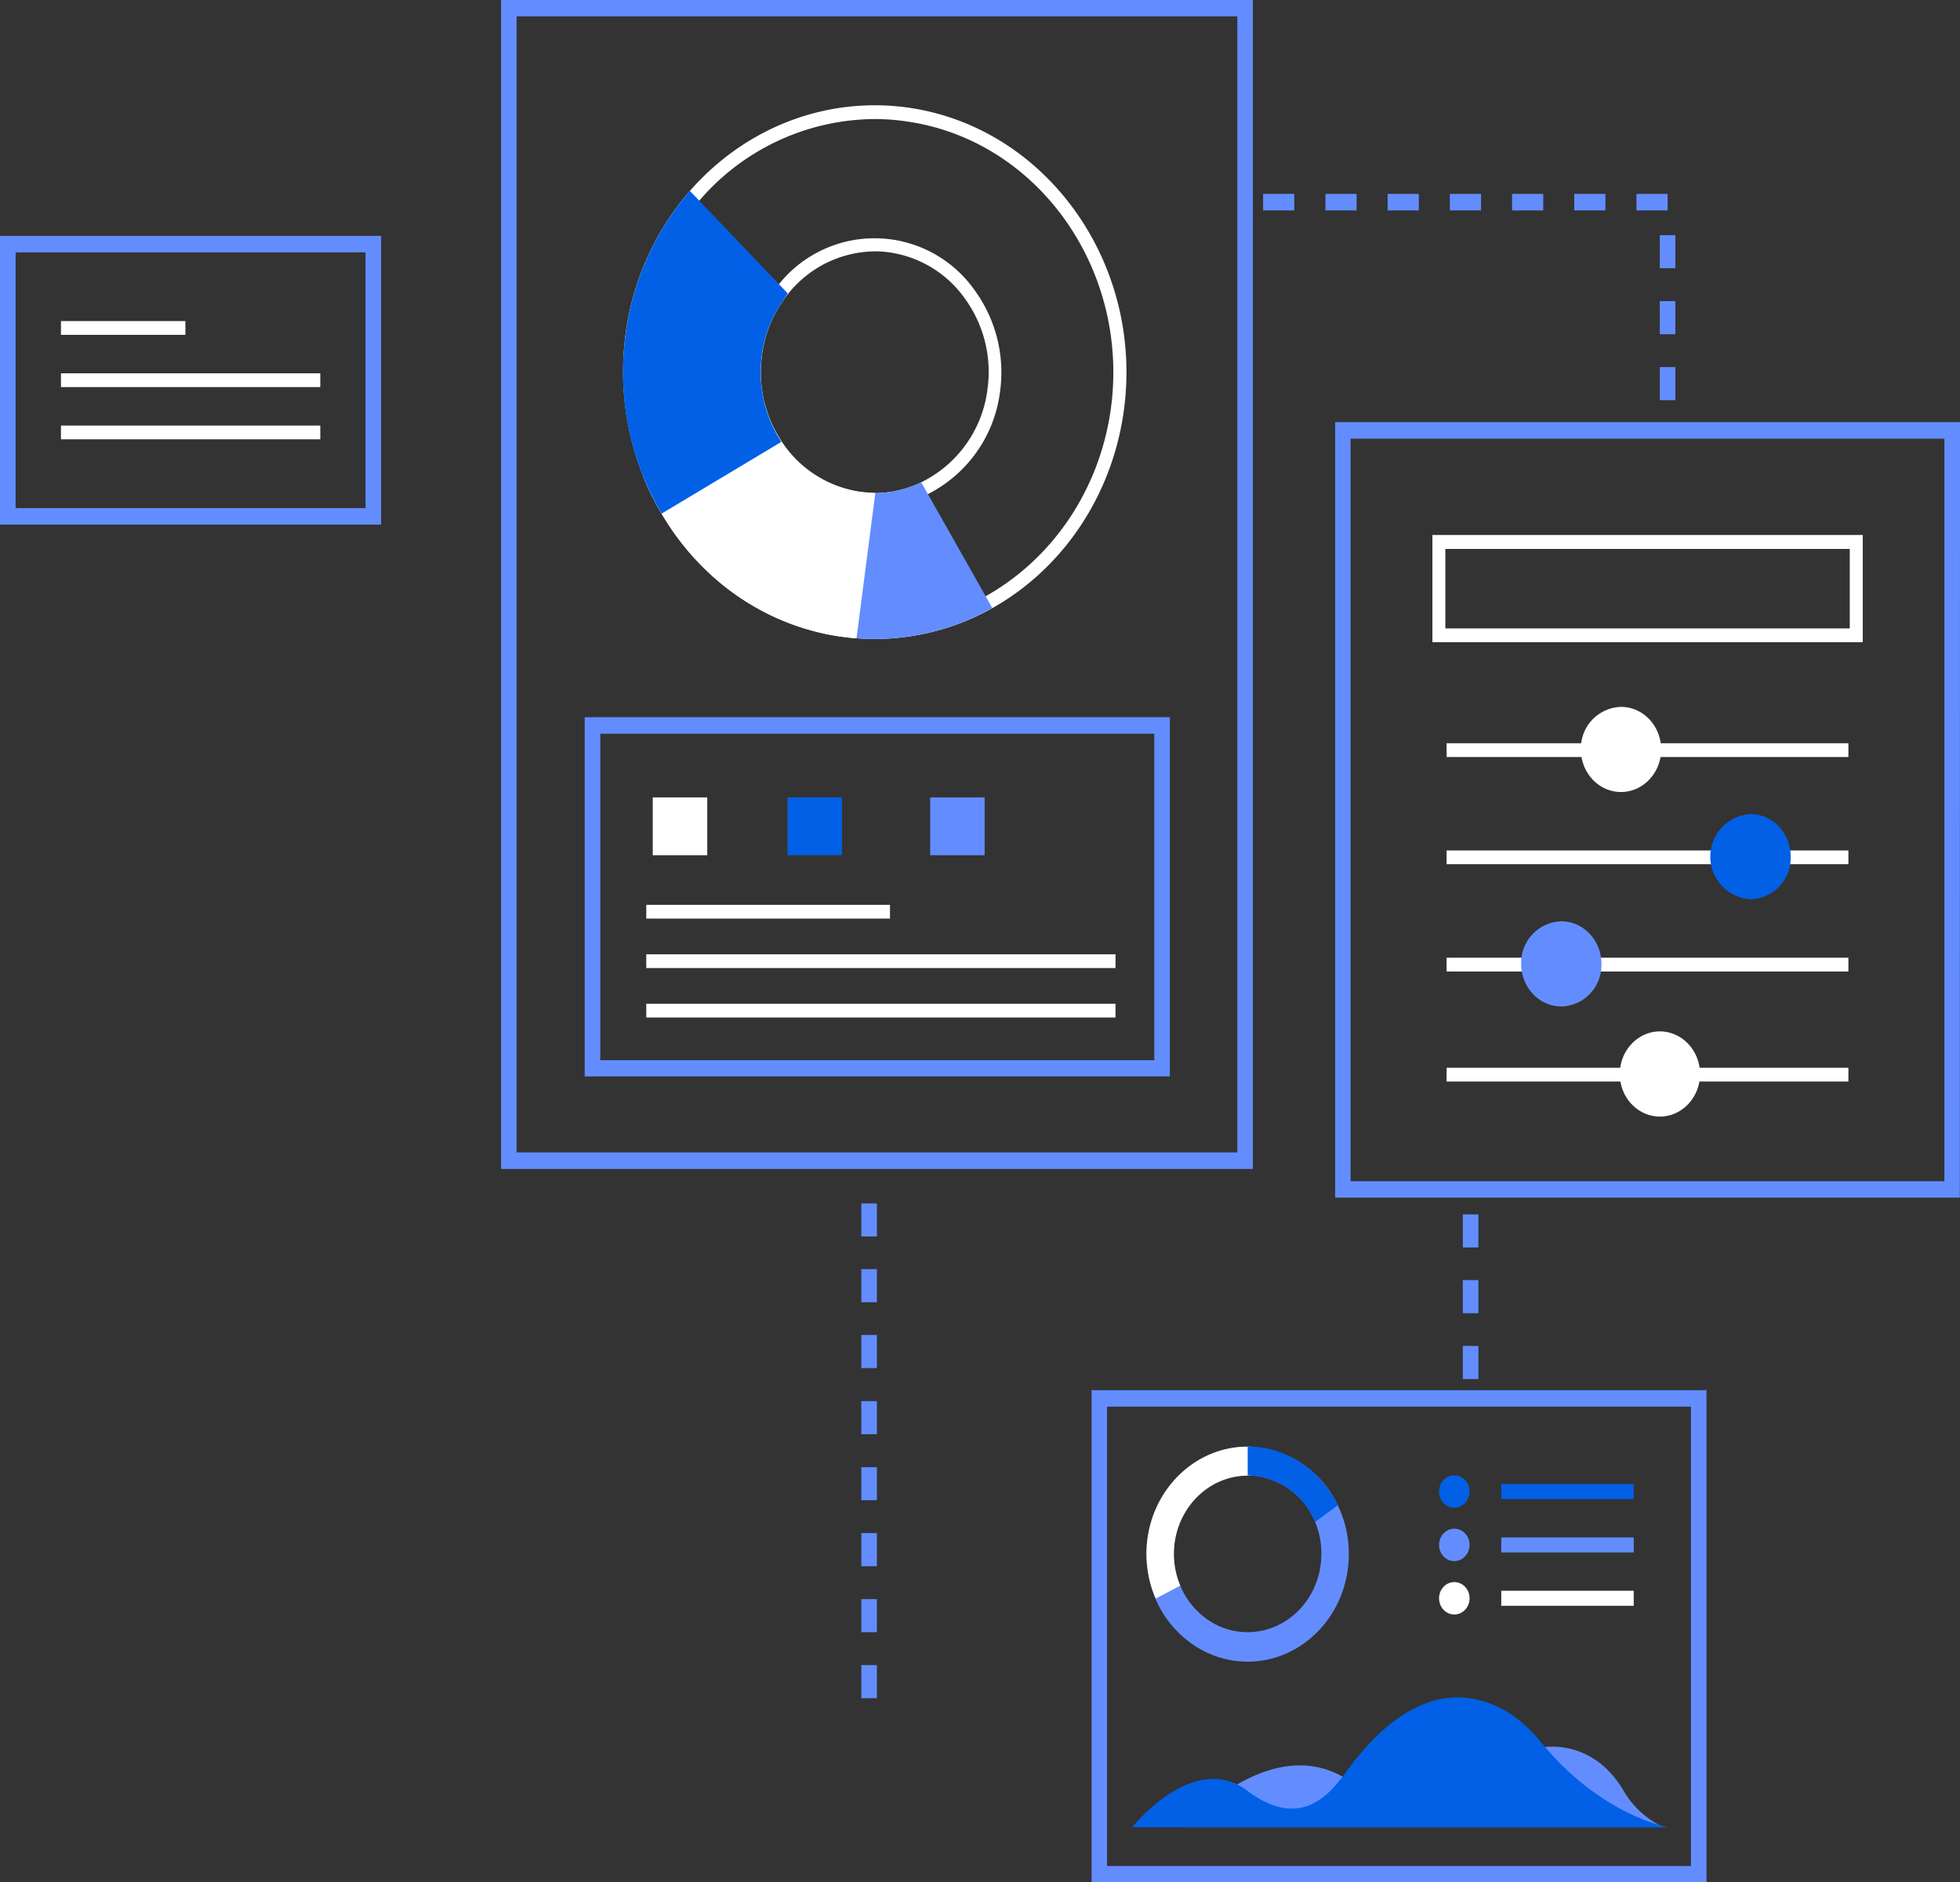 <svg xmlns="http://www.w3.org/2000/svg" viewBox="0 0 457.13 438.93"><rect x="0" y="0" width="457.13" height="438.93" fill="#333333" stroke="none"/><defs><style>.cls-1{fill:#638dff;}.cls-2{fill:#fff;}.cls-3{fill:#0160e6;}</style></defs><g id="Layer_2" data-name="Layer 2"><g id="Layer_1-2" data-name="Layer 1"><path class="cls-1" d="M301.86,49.06h-7.27V45.21h7.27Zm14.54,0h-7.27V45.21h7.27Zm14.51,0h-7.27V45.21h7.27Zm14.51,0h-7.27V45.21h7.27Zm14.51,0h-7.27V45.21h7.27Zm14.51,0h-7.28V45.21h7.28Zm14.5,0h-7.27V45.21h7.27Zm1.8,13.48h-3.63V54.83h3.63Zm0,15.39h-3.63V70.22h3.63Zm0,15.39h-3.63V85.6h3.63Zm-186.22,195h-3.64v-7.71h3.64Zm140.29,2.56h-3.64v-7.71h3.64ZM204.52,303.66h-3.64v-7.72h3.64Zm140.29,2.56h-3.64V298.5h3.64ZM204.52,319h-3.64v-7.71h3.64Zm140.29,2.56h-3.64v-7.71h3.64ZM204.52,334.43h-3.64v-7.71h3.64Zm0,15.39h-3.64v-7.71h3.64Zm0,15.39h-3.64v-7.72h3.64Zm0,15.38h-3.64v-7.71h3.64Zm0,15.39h-3.64v-7.71h3.64Z"/><path class="cls-1" d="M258.19,435.12H394.38V328H258.19ZM398,438.93H254.59V324.16H398Z"/><path class="cls-1" d="M291,380.59a16.36,16.36,0,0,1-7.74-1.94,18,18,0,0,1-8-8.94c-.11-.27-.22-.53-.32-.8a19,19,0,0,1-1.19-6.61c0-10.08,7.74-18.25,17.21-18.25h.75a17.32,17.32,0,0,1,15,10.81,18.89,18.89,0,0,1,1.47,7.44C308.2,372.42,300.46,380.59,291,380.59ZM312,351a23.62,23.62,0,0,0-20.27-13.63H291c-13,0-23.61,11.23-23.61,25.05a26.56,26.56,0,0,0,1.76,9.51c.11.3.25.61.36.91a24.55,24.55,0,0,0,11.23,12.14,22.53,22.53,0,0,0,10.23,2.49c13,0,23.61-11.23,23.61-25.05A25.59,25.59,0,0,0,312,351Z"/><path class="cls-2" d="M291.71,337.33v6.76H291c-9.5,0-17.21,8.21-17.21,18.25a19.25,19.25,0,0,0,1.48,7.41l-5.72,3a26.33,26.33,0,0,1-2.16-10.43c0-13.78,10.58-25,23.61-25C291.2,337.29,291.46,337.33,291.71,337.33Z"/><path class="cls-3" d="M312,351l-5.3,3.94A17.27,17.27,0,0,0,291,344.05v-6.76C300.1,337.29,308.05,342.87,312,351Z"/><ellipse class="cls-3" cx="339.19" cy="347.79" rx="3.56" ry="3.78"/><rect class="cls-3" x="350.14" y="346.04" width="30.89" height="3.51"/><ellipse class="cls-1" cx="339.19" cy="360.24" rx="3.56" ry="3.78"/><rect class="cls-1" x="350.14" y="358.49" width="30.89" height="3.51"/><ellipse class="cls-2" cx="339.19" cy="372.69" rx="3.56" ry="3.78"/><rect class="cls-2" x="350.14" y="370.93" width="30.89" height="3.51"/><path class="cls-1" d="M276.19,426.07s23.58-26.81,42.7-7.3l39.53-11.11s12.09-3.28,20,9.47a21,21,0,0,0,9.58,8.94Z"/><path class="cls-3" d="M264.06,426.07h125s-15.52-2.64-29.49-19.63c-2.77-3.36-8.42-9.58-17.6-10.54-8.06-.87-17.86,3.25-28.08,17.34-3.56,4.88-10.48,13.78-23,4.31S264.06,426.07,264.06,426.07Z"/><path class="cls-1" d="M120.49,268.72H288.58V3.82H120.49Zm171.72,3.86H116.86V0H292.21Z"/><path class="cls-2" d="M204.05,58.61a26.2,26.2,0,0,0-21.06,11A28.69,28.69,0,0,0,177.7,83a29.8,29.8,0,0,0,1.08,12.6,28.16,28.16,0,0,0,2.66,6,26.46,26.46,0,0,0,19,13.1c.4.07.76.11,1.12.15a7.93,7.93,0,0,0,1,.08A25.09,25.09,0,0,0,213.7,113,28,28,0,0,0,230.33,90.6a29.07,29.07,0,0,0-5.19-20.84,26.1,26.1,0,0,0-17.53-10.88A22.46,22.46,0,0,0,204.05,58.61Zm0,59.56c-.58,0-1.15,0-1.73,0-.36,0-.72,0-1.08-.07s-.83-.08-1.26-.16a29.37,29.37,0,0,1-21.1-14.54,35.65,35.65,0,0,1-3-6.72,33,33,0,0,1-1.23-14,32.49,32.49,0,0,1,5.91-14.93,28.56,28.56,0,0,1,46.94.19,32.48,32.48,0,0,1,5.76,23.21A31.1,31.1,0,0,1,214.74,116,28,28,0,0,1,204.05,118.17ZM204,27.76a54.27,54.27,0,0,0-41.84,20.16,60.44,60.44,0,0,0-13.28,30.89,62.12,62.12,0,0,0,4.43,32.26,60.58,60.58,0,0,0,2.84,5.77c8.71,15.61,23.44,26,40.32,28.44l.79.12c.47.07.94.11,1.37.15a52.85,52.85,0,0,0,30-5.84c16.59-8.75,28-25.51,30.52-44.9,4.14-32.27-17.2-62.09-47.59-66.48A51.33,51.33,0,0,0,204,27.76ZM204,149c-1.91,0-3.81-.11-5.72-.3-.47,0-1-.12-1.44-.16l-.83-.11c-17.82-2.6-33.3-13.52-42.48-30a63,63,0,0,1-3-6.11,65.85,65.85,0,0,1-4.68-34,63.76,63.76,0,0,1,14-32.57C172.94,30,192.42,22.3,212,25.12c32,4.66,54.57,36.09,50.18,70.11-2.63,20.42-14.65,38.14-32.15,47.34A56.08,56.08,0,0,1,204,149Z"/><path class="cls-1" d="M229.28,141.12a53.81,53.81,0,0,1-30.85,6c-.47,0-.93-.11-1.4-.15l4.32-30.54c.36,0,.68.07,1,.07a25.76,25.76,0,0,0,11.81-2Z"/><path class="cls-1" d="M198.79,145.55a52.24,52.24,0,0,0,28.37-5.12l-13.57-24a27.9,27.9,0,0,1-10.91,1.68ZM204,149c-1.91,0-3.81-.11-5.72-.3-.47,0-1-.12-1.44-.16l-1.55-.19,4.79-33.67,1.44.15a7.93,7.93,0,0,0,1,.08A25.09,25.09,0,0,0,213.7,113l1.18-.5,16.56,29.29-1.47.76A55.87,55.87,0,0,1,204,149Z"/><path class="cls-2" d="M151.92,111.72l25.42-15.66a29.91,29.91,0,0,0,2.8,6.38,28,28,0,0,0,20.06,13.82,20.8,20.8,0,0,0,2.23.23l-4,30.62c-.72-.07-1.48-.15-2.2-.26-18-2.6-32.83-13.83-41.43-29.21A59.1,59.1,0,0,1,151.92,111.72Z"/><path class="cls-2" d="M153.86,112.37c.69,1.53,1.44,3,2.27,4.47,8.75,15.61,23.44,26,40.32,28.44l.72.12L200.7,118a4.41,4.41,0,0,0-.72-.08,29.4,29.4,0,0,1-21.13-14.54,35.93,35.93,0,0,1-2.34-4.89Zm45.9,36.5-1.44-.15-2.26-.27c-17.82-2.6-33.3-13.52-42.52-30a56.57,56.57,0,0,1-3-6.11L150,111,178.2,93.66l.58,1.87a27.32,27.32,0,0,0,2.66,6,26.51,26.51,0,0,0,19,13.1c.69.11,1.37.15,2.09.23l1.62.11Z"/><path class="cls-3" d="M147.38,78.54A62.3,62.3,0,0,1,161,46.81L181.8,68.54a30.8,30.8,0,0,0-5.62,14.16,31.11,31.11,0,0,0,4,19.7L154.8,117.6A63.27,63.27,0,0,1,147.38,78.54Z"/><path class="cls-3" d="M148.86,78.77a61.35,61.35,0,0,0,6.52,36.69l22.68-13.59a32.87,32.87,0,0,1,1.72-33.11L161.1,49.18A60.7,60.7,0,0,0,148.86,78.77Zm5.44,41-.76-1.33a64.62,64.62,0,0,1-7.67-40.13,63.73,63.73,0,0,1,14-32.57l1-1.26,22.86,23.94L183,69.57A28.79,28.79,0,0,0,177.66,83a29.65,29.65,0,0,0,3.74,18.63l.83,1.41Z"/><path class="cls-1" d="M140,247.22H269.21V171.09H140ZM272.84,251H136.37V167.23H272.84Z"/><rect class="cls-2" x="152.24" y="185.94" width="12.71" height="13.48"/><rect class="cls-3" x="183.67" y="185.94" width="12.71" height="13.48"/><rect class="cls-1" x="216.94" y="185.94" width="12.71" height="13.48"/><rect class="cls-2" x="150.73" y="210.99" width="56.84" height="3.21"/><rect class="cls-2" x="150.73" y="222.52" width="109.44" height="3.21"/><rect class="cls-2" x="150.73" y="234.05" width="109.44" height="3.21"/><path class="cls-1" d="M3.64,118.48H85.25V58.84H3.64Zm85.24,3.85H0V55H88.88Z"/><rect class="cls-2" x="14.22" y="74.87" width="29.02" height="3.21"/><rect class="cls-2" x="14.22" y="87.05" width="60.48" height="3.21"/><rect class="cls-2" x="14.22" y="99.23" width="60.48" height="3.21"/><path class="cls-1" d="M315,275.44H453.49V102.29H315Zm142.09,3.82H311.4V98.43H457.13Z"/><path class="cls-2" d="M337.1,146.54h94.32V128H337.1Zm97.35,3.21H334.08v-25H434.45Z"/><rect class="cls-2" x="337.39" y="173.31" width="93.71" height="3.21"/><path class="cls-2" d="M378.07,183.08a8.34,8.34,0,1,0-7.85-8.32A8.1,8.1,0,0,0,378.07,183.08Z"/><path class="cls-2" d="M378.07,168a6.73,6.73,0,1,0,6.34,6.72A6.54,6.54,0,0,0,378.07,168Zm0,16.68c-5.18,0-9.36-4.46-9.36-9.92a9.66,9.66,0,0,1,9.36-9.93c5.19,0,9.36,4.47,9.36,9.93S383.22,184.68,378.07,184.68Z"/><rect class="cls-2" x="337.39" y="198.31" width="93.71" height="3.21"/><path class="cls-3" d="M408.28,208.09a8.34,8.34,0,1,0-7.85-8.32A8.09,8.09,0,0,0,408.28,208.09Z"/><path class="cls-3" d="M408.28,193a6.73,6.73,0,1,0,6.33,6.72A6.54,6.54,0,0,0,408.28,193Zm0,16.68a9.94,9.94,0,0,1,0-19.85c5.18,0,9.36,4.47,9.36,9.93A9.64,9.64,0,0,1,408.28,209.69Z"/><rect class="cls-2" x="337.39" y="223.32" width="93.71" height="3.21"/><path class="cls-1" d="M364.14,233.1a8.34,8.34,0,1,0-7.85-8.33A8.1,8.1,0,0,0,364.14,233.1Z"/><path class="cls-1" d="M364.14,218a6.73,6.73,0,1,0,6.34,6.72A6.55,6.55,0,0,0,364.14,218Zm0,16.68c-5.18,0-9.36-4.47-9.36-9.93a9.66,9.66,0,0,1,9.36-9.92c5.18,0,9.36,4.46,9.36,9.92A9.64,9.64,0,0,1,364.14,234.7Z"/><rect class="cls-2" x="337.39" y="248.98" width="93.71" height="3.21"/><path class="cls-2" d="M395,250.43a7.86,7.86,0,1,1-7.85-8.32A8.1,8.1,0,0,1,395,250.43Z"/><path class="cls-2" d="M387.14,243.67a6.73,6.73,0,1,0,6.34,6.72A6.54,6.54,0,0,0,387.14,243.67Zm0,16.69c-5.18,0-9.36-4.47-9.36-9.93s4.22-9.93,9.36-9.93,9.36,4.47,9.36,9.93S392.29,260.36,387.14,260.36Z"/></g></g></svg>